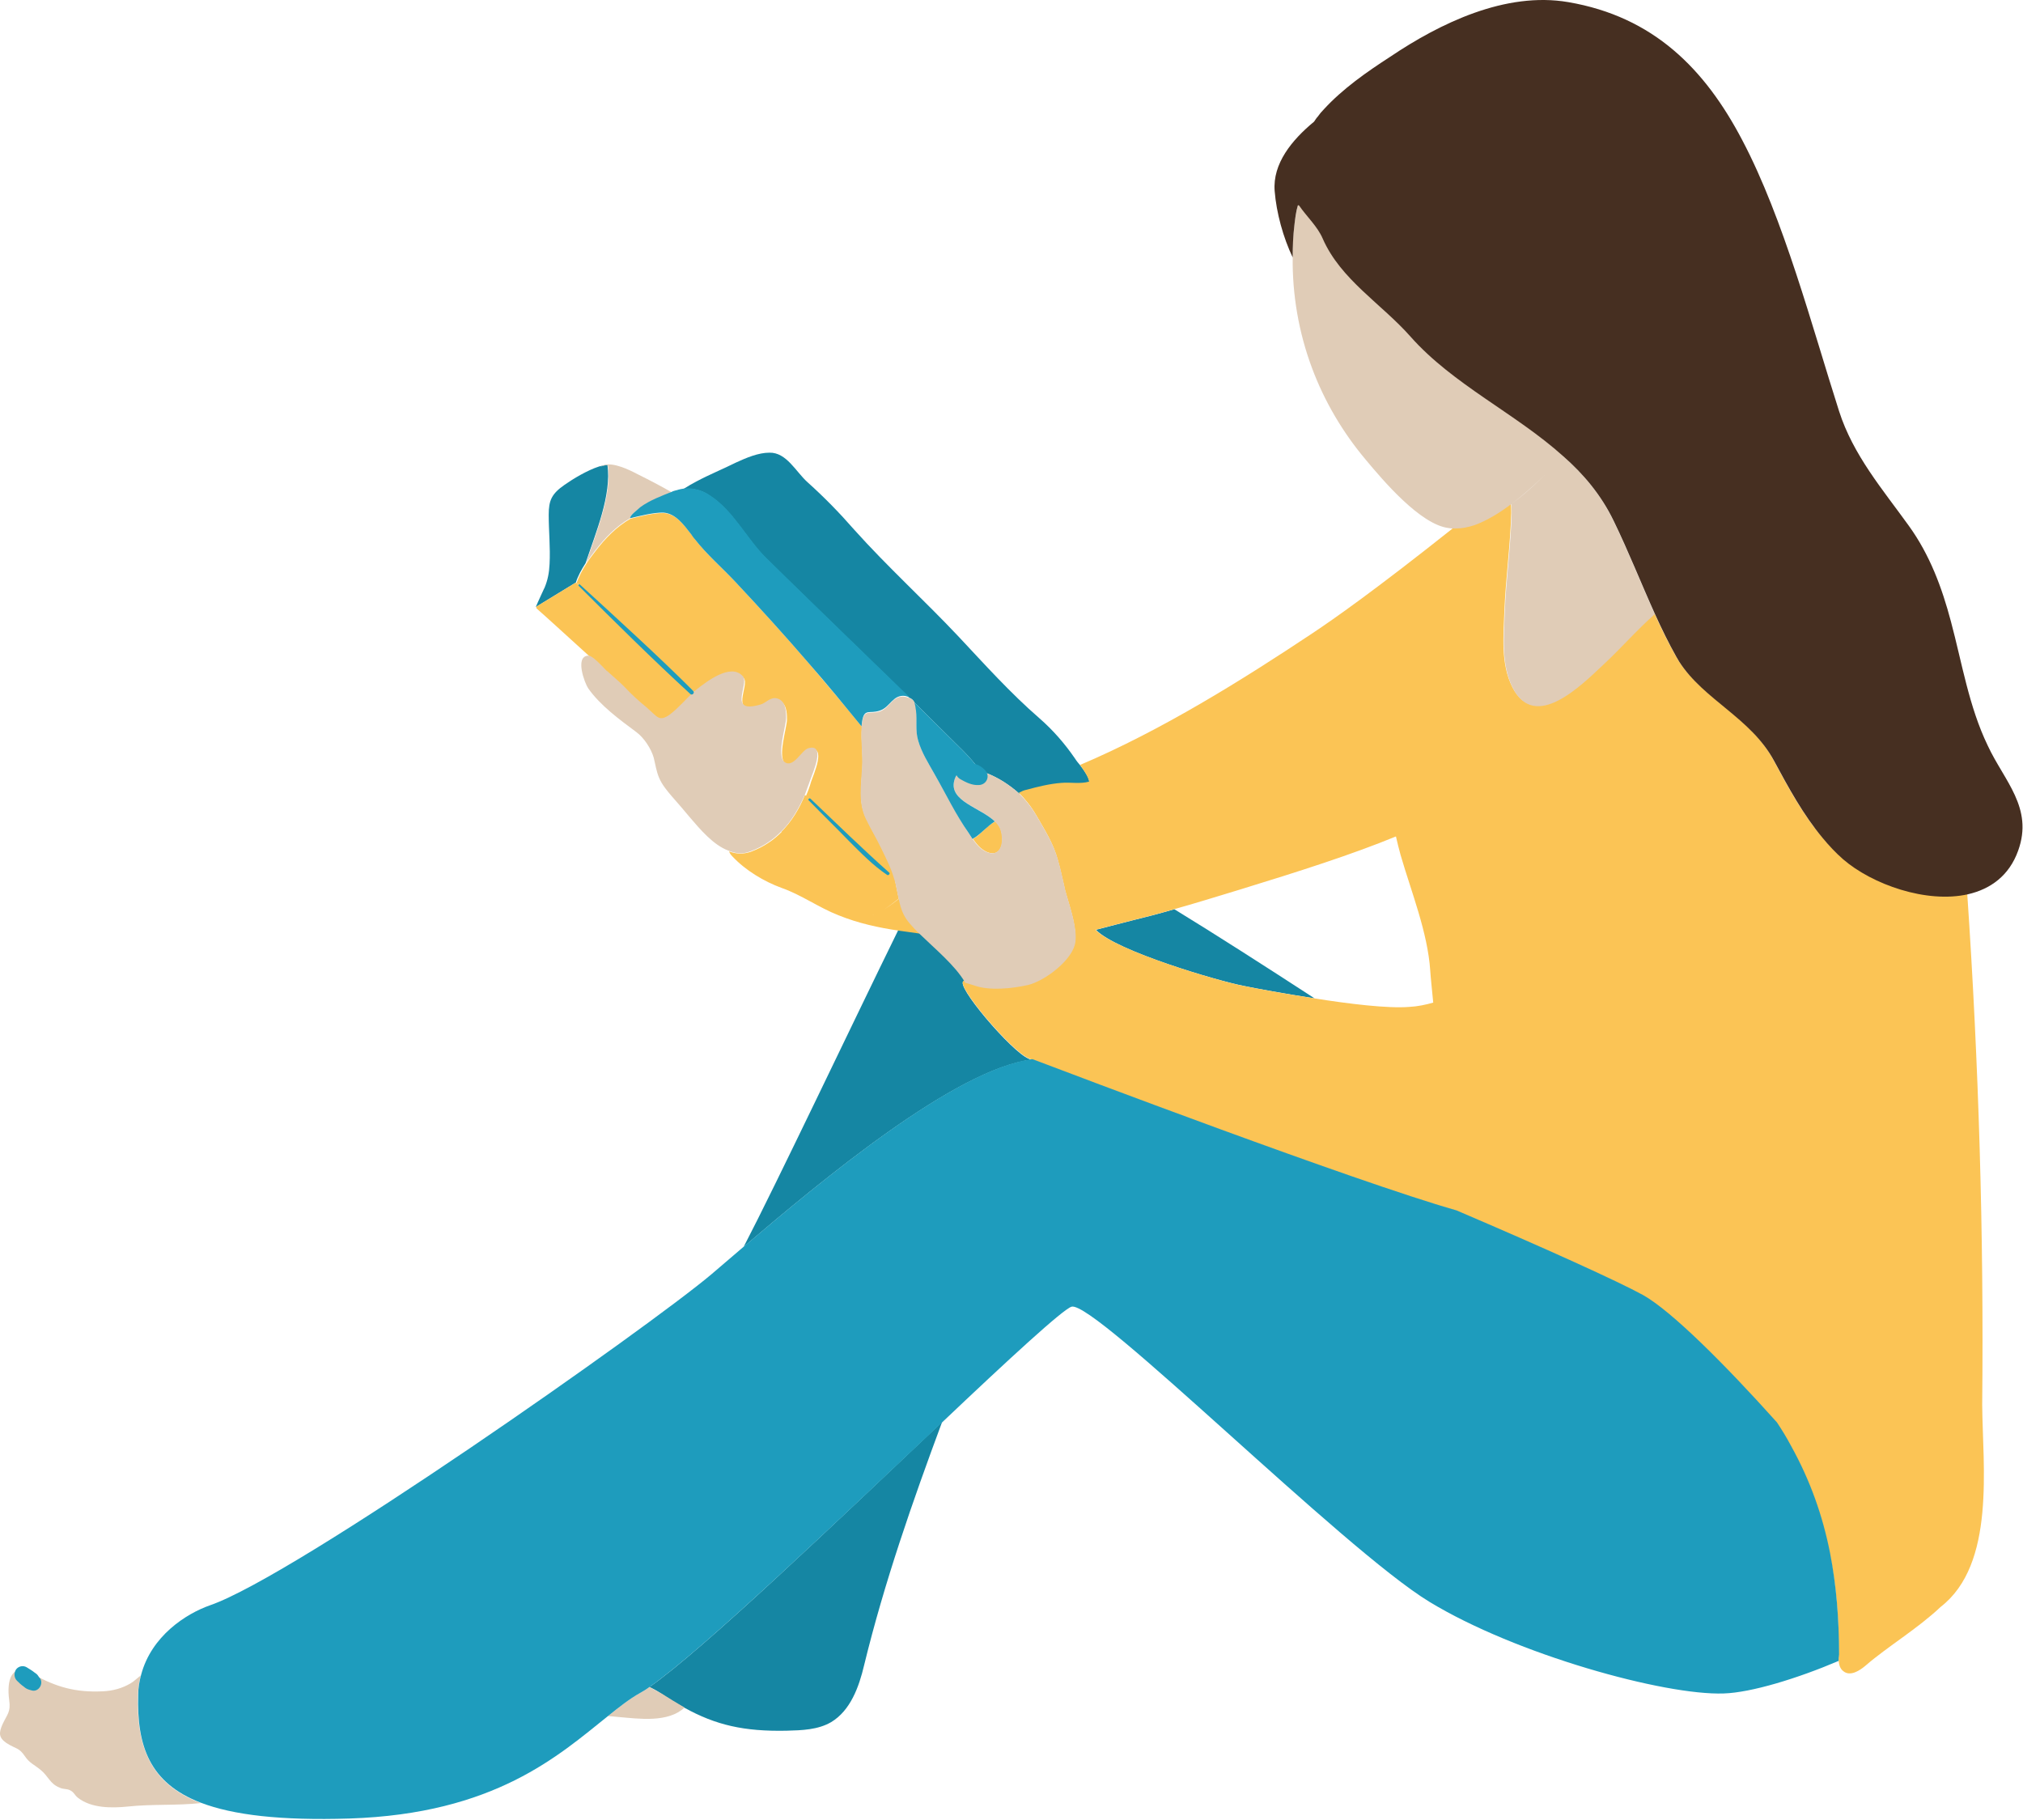 <svg width="339" height="305" viewBox="0 0 339 305" fill="none" xmlns="http://www.w3.org/2000/svg">
<path d="M183.653 155.8C185.879 155.228 188.035 154.652 190.047 154.15C191.841 153.718 194.067 153.146 196.795 152.356C203.835 156.664 211.878 161.828 220.28 167.284C215.178 166.494 210.512 165.634 208.431 165.202C204.267 164.412 187.031 159.388 183.653 155.8ZM172.379 177.401C169.577 176.327 159.74 164.77 161.538 164.412C161.608 164.412 161.682 164.412 161.682 164.342C160.028 161.544 156.724 158.816 154.14 156.302C152.918 156.158 151.7 156.018 150.548 155.8C142.866 171.448 130.152 198.286 124.627 208.906C137.694 197.784 160.102 179.125 172.955 177.545C172.667 177.545 172.523 177.475 172.379 177.401ZM108.827 282.683C109.473 282.971 110.119 283.329 110.765 283.761C112.131 284.695 113.423 285.481 114.645 286.127C119.957 289.073 124.696 290.147 131.806 290.003C134.39 289.933 137.048 289.859 139.274 288.567C142.504 286.629 143.944 282.683 144.804 279.025C148.178 265.172 152.918 251.61 157.876 238.259C140.496 254.696 117.731 276.511 108.827 282.683ZM114.501 81.953C115.291 81.451 116.151 80.949 116.727 80.661C118.879 79.513 121.179 78.579 123.33 77.505C125.054 76.716 127.066 75.851 128.934 75.851C131.806 75.781 133.386 79.081 135.324 80.805C138.196 83.389 140.64 85.899 143.154 88.771C148.754 95.017 154.93 100.612 160.604 106.64C164.981 111.306 169.293 116.116 174.173 120.35C176.473 122.358 178.411 124.583 180.135 127.093C180.349 127.451 180.711 127.883 181.069 128.315C181.789 129.249 182.505 130.323 182.579 131.113C181.069 131.545 179.489 131.183 177.909 131.327C175.971 131.471 173.959 132.047 172.091 132.475C171.663 132.619 171.157 132.763 170.799 132.981C170.009 132.261 169.149 131.615 168.141 130.969C167.351 130.467 165.915 129.677 164.41 129.249C163.476 128.097 162.472 126.879 161.394 125.801C158.666 123.078 155.934 120.42 153.206 117.692C153.062 117.334 152.774 117.046 152.346 116.902C144.302 109.08 136.258 101.328 128.288 93.507C125.054 90.277 122.829 85.615 118.953 83.101C117.661 82.167 116.081 81.739 114.501 81.953ZM89.937 101.616L96.401 97.671H96.475C96.833 96.523 97.479 95.375 98.125 94.371C99.849 89.203 102.507 82.957 101.787 77.863C101.359 77.933 100.927 78.007 100.425 78.151C98.413 78.797 96.043 80.229 94.607 81.237C92.451 82.743 91.949 83.821 91.949 86.261C91.949 88.985 92.237 91.713 92.093 94.511C92.023 95.947 91.805 97.169 91.233 98.531C91.159 98.605 90.945 99.177 90.657 99.752C90.299 100.543 89.867 101.472 89.797 101.69C89.867 101.69 89.937 101.69 89.937 101.616Z" fill="#1586A3"/>
<path d="M166.78 137.643C167.282 138.145 167.64 138.647 167.784 139.293C168.36 141.449 167.57 143.745 165.344 142.741C164.266 142.239 163.69 141.449 163.044 140.585C163.188 140.445 163.402 140.371 163.62 140.227C164.698 139.367 165.558 138.289 166.78 137.643ZM152.56 154.652C151.482 153.36 151.05 152.068 150.692 150.562C149.256 151.71 147.174 153.146 146.314 153.29C146.24 153.29 146.17 153.29 146.17 153.216C145.45 152.5 139.13 146.757 131.016 139.367C130.37 140.013 129.65 140.659 128.86 141.161C127.926 141.807 126.923 142.309 125.775 142.741C124.483 143.169 123.331 143.099 122.183 142.667C122.257 142.955 122.471 143.243 122.759 143.531C124.911 145.827 128.001 147.691 130.942 148.769C134.246 149.916 137.192 152.068 140.496 153.36C143.87 154.726 147.244 155.442 150.622 155.944C151.84 156.088 153.062 156.302 154.21 156.446C153.564 155.8 153.062 155.228 152.56 154.652ZM325.196 269.261C321.32 272.923 316.362 275.865 312.7 279.025C311.626 279.955 310.046 280.963 308.894 280.029C308.322 279.597 308.178 278.951 308.104 278.235C308.104 277.947 308.104 277.659 308.104 277.301C308.178 271.417 307.746 265.748 306.598 260.292C305.376 254.12 303.294 248.236 300.065 242.353C299.344 240.987 298.485 239.695 297.695 238.403C289.005 228.717 280.097 219.818 275.287 217.09C271.193 214.794 258.771 209.194 243.976 202.878C227.028 198.073 178.987 179.841 172.955 177.545C172.667 177.475 172.523 177.401 172.379 177.331C169.577 176.253 159.74 164.7 161.538 164.342C161.608 164.342 161.682 164.342 161.682 164.268C161.682 164.342 161.752 164.342 161.752 164.412C161.394 164.412 162.472 164.77 163.188 164.988C165.772 165.922 169.577 165.49 172.166 164.914C174.963 164.268 179.777 160.68 180.135 157.668C180.423 155.586 179.489 152.644 178.773 150.204C178.629 149.628 178.411 149.057 178.341 148.555C177.983 147.045 177.695 145.609 177.263 144.103C176.473 141.231 175.107 139.153 173.671 136.639C172.737 135.059 171.808 133.911 170.73 132.837C171.157 132.619 171.589 132.405 172.022 132.335C173.889 131.829 175.897 131.327 177.839 131.183C179.419 131.043 180.999 131.401 182.505 130.969C182.361 130.109 181.645 129.105 180.999 128.171C194.713 122.358 208.357 113.816 219.992 106.068C223.44 103.772 230.332 98.963 243.688 88.339C244.766 88.339 245.844 88.125 246.922 87.767C249.004 87.121 251.086 85.899 253.168 84.323C253.242 84.895 253.242 85.471 253.242 85.973C253.098 91.285 252.308 97.025 252.094 102.336C251.95 106.57 251.444 111.236 253.456 115.182C257.192 122.432 264.873 114.75 268.609 111.236C271.551 108.508 274.209 105.422 277.225 102.764C278.303 105.134 279.451 107.504 280.747 109.8C280.887 110.084 281.105 110.372 281.249 110.66C285.343 117.12 293.239 120.062 297.119 127.237C299.558 131.759 302.002 136.351 305.306 140.227C306.31 141.449 307.458 142.667 308.68 143.745C313.564 148.049 322.682 151.208 329.648 149.628C331.59 178.191 332.45 206.828 332.162 235.391C332.236 245.653 334.462 262.086 325.196 269.261ZM240.17 168C239.956 165.704 239.742 163.84 239.668 162.618C239.236 156.232 236.508 149.484 234.714 143.313C234.426 142.239 234.138 141.161 233.924 140.157C226.6 143.169 217.836 145.971 207.785 149.057C203.547 150.349 199.811 151.496 196.725 152.356C193.997 153.146 191.771 153.718 189.973 154.15C187.965 154.652 185.809 155.228 183.583 155.8C186.957 159.318 204.193 164.412 208.357 165.202C210.443 165.634 215.108 166.494 220.206 167.284C226.094 168.218 232.558 169.008 236.15 168.72C237.586 168.646 238.878 168.362 240.17 168ZM147.75 142.095C146.96 140.445 145.952 138.791 145.162 137.141C143.8 134.487 144.372 131.471 144.516 128.603C144.66 126.377 144.228 124.008 144.446 121.786C141.574 118.268 138.628 114.75 135.682 111.306C131.662 106.64 127.499 102.048 123.261 97.527C121.035 95.157 118.521 93.005 116.509 90.421C116.295 90.137 116.081 89.849 115.863 89.561C114.645 87.981 113.279 86.117 111.267 85.973C109.687 85.899 107.247 86.545 105.667 86.907C103.297 88.269 101.429 90.207 99.779 92.359C99.347 92.935 98.771 93.651 98.269 94.441C97.623 95.445 96.977 96.593 96.619 97.741C96.689 97.741 96.763 97.741 96.833 97.815L116.509 116.116C116.653 115.972 116.797 115.828 116.941 115.754C118.521 114.462 122.685 111.236 124.627 113.602C125.701 114.894 121.969 119.988 127.569 118.338C128.503 118.054 129.223 116.902 130.44 117.334C131.806 117.766 131.876 119.416 131.876 120.564C131.876 121.926 130.226 126.879 131.593 127.957C133.098 129.105 134.464 126.02 135.612 125.657C138.628 124.798 136.258 129.895 135.9 131.043C135.682 131.829 135.398 132.619 135.036 133.409L150.12 147.403C149.4 145.395 148.54 143.745 147.75 142.095ZM99.059 110.228C94.319 105.924 90.945 102.838 89.937 101.974C89.867 101.904 89.867 101.76 89.867 101.691L89.937 101.616L96.401 97.671H96.475C96.545 97.671 96.619 97.671 96.689 97.741L116.365 116.042C114.929 117.334 113.781 118.77 112.275 119.918C110.477 121.21 110.189 120.35 108.609 118.984C107.173 117.692 105.737 116.4 104.375 115.108C103.655 114.392 102.795 113.676 102.005 112.956C101.787 112.742 101.573 112.598 101.429 112.384C100.927 111.952 99.849 110.73 99.059 110.228ZM149.976 147.189L134.892 133.195C133.962 135.491 132.666 137.643 130.942 139.367C139.06 146.757 145.38 152.57 146.096 153.216C146.17 153.29 146.24 153.29 146.24 153.29C147.174 153.216 149.186 151.71 150.622 150.562C150.404 149.703 150.26 148.769 150.046 147.835C150.046 147.621 149.976 147.403 149.976 147.189Z" fill="#FBC455"/>
<path d="M33.639 302.132C29.619 302.564 25.451 302.276 21.431 302.708C18.703 302.992 15.325 302.992 13.099 301.272C12.453 300.77 12.453 300.338 11.737 299.98C11.161 299.692 10.585 299.836 10.013 299.548C8.359 298.902 8.145 297.684 6.853 296.606C5.631 295.602 4.985 295.458 4.195 294.31C3.191 292.805 2.685 293.088 1.105 292.084C-0.256 291.15 -0.187 290.361 0.39 288.999C1.249 287.135 1.825 286.917 1.537 284.835C1.105 281.679 1.825 278.379 5.561 280.531C9.367 282.683 12.671 283.617 17.193 283.403C18.917 283.329 20.497 282.897 21.933 282.037C22.509 281.679 23.011 281.177 23.583 280.745C23.299 281.823 23.155 282.971 23.081 284.189C22.937 292.586 25.023 298.832 33.639 302.132ZM108.827 282.683C108.251 283.115 107.749 283.403 107.247 283.687C105.449 284.695 103.729 286.057 101.861 287.563C102.149 287.563 103.009 287.637 103.655 287.707C107.103 287.995 111.913 288.711 114.715 286.127C113.493 285.411 112.201 284.621 110.835 283.761C110.119 283.403 109.473 283.041 108.827 282.683ZM253.242 84.467C253.311 85.039 253.311 85.615 253.311 86.117C253.167 91.425 252.377 97.169 252.164 102.48C252.02 106.714 251.518 111.376 253.53 115.326C257.261 122.572 264.947 114.894 268.679 111.376C271.625 108.652 274.283 105.566 277.299 102.908C274.929 97.671 272.847 92.359 270.333 87.191C268.251 82.887 265.305 79.369 261.857 76.358C259.343 79.225 256.327 82.241 253.242 84.467ZM253.242 84.467C256.327 82.167 259.343 79.225 261.931 76.358C253.957 69.178 243.474 64.372 236.364 56.332C231.48 50.806 224.658 46.787 221.642 39.899C220.708 37.817 218.844 36.093 217.548 34.159C217.264 35.163 217.046 36.311 216.902 37.673C216.688 39.467 216.618 41.261 216.618 43.055C216.544 49.371 217.622 55.686 219.848 61.644C221.93 67.24 225.02 72.482 228.896 77.073C231.768 80.517 238.018 87.911 242.758 88.483C243.116 88.557 243.474 88.557 243.906 88.557C244.984 88.557 246.058 88.339 247.136 87.981C249.078 87.265 251.16 86.043 253.242 84.467ZM98.199 94.371C98.701 93.581 99.273 92.861 99.705 92.289C101.359 90.137 103.223 88.199 105.593 86.833C105.523 86.331 106.889 85.397 107.317 85.113C108.897 83.961 110.765 83.175 112.633 82.529C110.765 81.451 108.971 80.517 106.815 79.443C105.449 78.723 102.795 77.431 101.215 77.933C100.997 78.007 100.713 78.151 100.495 78.221C100.997 78.077 101.429 77.933 101.861 77.933C102.577 82.957 99.923 89.203 98.199 94.371ZM163.262 165.132C165.846 166.062 169.651 165.634 172.235 165.058C175.037 164.412 179.847 160.824 180.209 157.812C180.493 155.73 179.559 152.788 178.843 150.348C178.699 149.772 178.485 149.201 178.411 148.694C178.053 147.189 177.765 145.753 177.333 144.247C176.543 141.375 175.181 139.293 173.745 136.783C172.811 135.203 171.877 134.055 170.799 132.981C170.009 132.261 169.15 131.615 168.141 130.969C167.352 130.467 165.916 129.677 164.41 129.249C162.398 128.673 160.386 128.673 159.884 130.899C159.094 134.273 164.41 135.347 166.706 137.643C167.207 138.145 167.57 138.647 167.714 139.293C168.285 141.449 167.495 143.745 165.27 142.741C164.192 142.239 163.62 141.449 162.974 140.585C162.756 140.227 162.542 139.939 162.328 139.581C160.102 136.351 158.522 132.981 156.58 129.677C155.576 127.883 154.428 126.019 153.852 124.082C153.35 122.358 153.708 120.852 153.564 119.128C153.494 118.556 153.42 118.124 153.28 117.766C153.136 117.408 152.848 117.12 152.416 116.976C152.202 116.902 151.984 116.832 151.7 116.762C149.614 116.4 149.112 118.626 147.462 119.202C145.664 119.774 144.804 118.7 144.446 121.14C144.446 121.354 144.372 121.642 144.372 121.856C144.228 124.082 144.59 126.447 144.446 128.673C144.302 131.545 143.8 134.557 145.092 137.215C145.882 138.865 146.886 140.515 147.676 142.165C148.466 143.815 149.33 145.469 149.832 147.263C149.902 147.477 149.976 147.69 150.046 147.979C150.26 148.912 150.404 149.842 150.622 150.706C150.91 152.142 151.338 153.504 152.49 154.796C152.992 155.372 153.494 155.944 154.14 156.52C156.724 159.03 160.028 161.758 161.682 164.556C161.682 164.63 161.752 164.63 161.752 164.7C161.464 164.556 162.542 164.914 163.262 165.132ZM125.701 142.667C126.853 142.239 127.856 141.737 128.79 141.091C129.58 140.585 130.296 139.939 130.942 139.293C132.666 137.573 133.888 135.421 134.892 133.121C135.18 132.335 135.468 131.545 135.756 130.755C136.114 129.677 138.484 124.509 135.468 125.373C134.32 125.657 132.954 128.817 131.448 127.669C130.082 126.591 131.732 121.642 131.732 120.276C131.732 119.128 131.662 117.478 130.296 117.046C129.078 116.688 128.358 117.836 127.424 118.054C121.825 119.704 125.631 114.606 124.483 113.314C122.471 111.018 118.377 114.248 116.797 115.47C116.653 115.614 116.509 115.684 116.365 115.828C114.929 117.12 113.781 118.556 112.275 119.704C110.477 120.996 110.189 120.132 108.609 118.77C108.539 118.7 108.539 118.7 108.469 118.626C106.889 117.334 106.025 116.544 104.589 115.038C104.519 114.968 104.519 114.968 104.445 114.894C103.729 114.178 102.865 113.458 102.075 112.742C101.931 112.598 101.787 112.454 101.643 112.384C101.573 112.31 101.573 112.31 101.503 112.24C100.927 111.664 99.849 110.446 99.059 110.014C98.845 109.87 98.701 109.87 98.483 109.87C96.331 110.084 97.981 114.462 98.557 115.326C100.569 118.194 103.799 120.564 106.601 122.646C107.893 123.58 109.115 125.443 109.543 126.949C109.831 128.097 109.975 129.249 110.477 130.397C110.979 131.545 111.769 132.475 112.559 133.409C113.567 134.557 114.571 135.705 115.575 136.927C117.299 138.935 119.525 141.593 122.039 142.523C123.261 143.025 124.409 143.169 125.701 142.667Z" fill="#E0CCB7"/>
<path d="M338.193 142.523C336.687 146.757 333.527 148.982 329.791 149.842C322.826 151.422 313.708 148.192 308.824 143.959C307.602 142.885 306.454 141.663 305.45 140.445C302.146 136.495 299.702 131.973 297.262 127.451C293.382 120.276 285.482 117.264 281.393 110.874C281.249 110.59 281.031 110.302 280.887 110.014C279.595 107.718 278.447 105.348 277.369 102.982C274.999 97.741 272.917 92.433 270.403 87.265C268.321 82.957 265.375 79.443 261.931 76.427C253.957 69.252 243.474 64.442 236.364 56.406C231.48 50.881 224.658 46.861 221.642 39.969C220.782 37.961 218.984 36.311 217.692 34.443C217.622 34.373 217.478 34.373 217.478 34.443C217.19 35.377 217.046 36.455 216.902 37.747C216.688 39.541 216.618 41.335 216.618 43.129C215.038 39.825 213.886 35.665 213.598 32.003C213.24 27.412 216.474 23.466 220.206 20.38C220.424 20.092 220.564 19.804 220.782 19.59C221.14 19.088 221.498 18.656 221.86 18.298C225.02 14.854 229.04 12.052 232.916 9.542C241.322 3.873 252.307 -1.439 262.791 0.355C277.081 2.795 285.701 11.55 291.946 23.466C298.912 36.669 303.652 54.752 308.178 68.894C310.548 76.284 315.502 82.027 319.884 88.125C323.402 93.005 325.414 98.461 326.92 104.13C328.788 111.092 329.935 118.412 333.095 124.941C335.823 130.825 340.781 135.347 338.193 142.523Z" fill="#462F21"/>
<path d="M308.104 278.305C301.212 281.247 293.456 283.617 288.86 283.761C278.949 284.119 254.031 277.231 239.524 268.401C225.02 259.576 183.439 217.88 179.563 218.953C178.123 219.385 169.075 227.709 157.876 238.333C140.496 254.696 117.73 276.511 108.827 282.683C108.251 283.115 107.749 283.403 107.247 283.687C105.449 284.695 103.729 286.057 101.861 287.563C93.603 294.166 82.901 303.926 58.556 304.716C46.994 305.074 39.094 304.14 33.638 302.062C25.023 298.758 22.937 292.516 23.155 284.049C23.155 282.827 23.369 281.679 23.657 280.601C25.381 274.145 31.125 270.413 35.218 268.977C49.582 264.024 108.897 222.257 119.24 213.502C120.746 212.21 122.614 210.63 124.696 208.836C137.768 197.71 160.171 179.051 173.025 177.475C179.057 179.771 227.102 197.998 244.049 202.808C258.841 209.124 271.193 214.72 275.361 217.016C280.171 219.743 289.074 228.643 297.764 238.333C298.624 239.625 299.414 240.917 300.134 242.278C303.364 248.092 305.45 254.05 306.668 260.222C307.746 265.748 308.178 271.417 308.178 277.231C308.104 277.659 308.104 278.017 308.104 278.305ZM105.593 86.833C107.103 86.475 109.617 85.829 111.197 85.899C113.205 86.043 114.571 87.911 115.793 89.491C116.006 89.775 116.22 90.137 116.438 90.351C118.45 92.935 120.96 95.087 123.186 97.457C127.424 101.974 131.592 106.57 135.612 111.236C138.628 114.68 141.5 118.194 144.372 121.712C144.372 121.498 144.446 121.21 144.446 120.996C144.804 118.556 145.664 119.704 147.462 119.058C149.186 118.482 149.614 116.33 151.7 116.618C151.984 116.688 152.202 116.762 152.416 116.832C144.372 109.01 136.328 101.258 128.358 93.437C125.128 90.207 122.902 85.541 119.022 83.031C117.661 82.097 116.081 81.665 114.501 81.883C113.994 81.953 113.493 82.097 112.991 82.241C112.847 82.311 112.703 82.311 112.633 82.385C110.835 83.101 108.897 83.821 107.317 84.969C106.889 85.397 105.523 86.331 105.593 86.833ZM153.852 124.081C154.428 126.089 155.576 127.883 156.579 129.677C158.522 133.051 160.101 136.425 162.327 139.581C162.541 139.939 162.755 140.227 162.973 140.585C163.117 140.445 163.331 140.371 163.545 140.227C164.697 139.367 165.557 138.363 166.705 137.643C164.335 135.347 159.093 134.273 159.883 130.899C160.385 128.673 162.397 128.673 164.409 129.249C163.475 128.097 162.471 126.879 161.393 125.801C158.666 123.078 155.934 120.42 153.206 117.692C153.35 118.054 153.42 118.556 153.494 119.058C153.708 120.852 153.35 122.357 153.852 124.081ZM5.343 283.259C5.055 283.185 4.771 283.115 4.483 282.971C4.339 282.897 4.125 282.757 3.981 282.613C3.549 282.325 3.191 281.967 2.829 281.609C2.327 281.103 2.327 280.317 2.685 279.741C3.117 279.165 3.907 279.025 4.483 279.383C4.915 279.671 5.343 279.885 5.775 280.243C5.989 280.387 6.207 280.531 6.351 280.745C6.495 280.963 6.635 281.177 6.779 281.321C7.281 282.325 6.351 283.543 5.343 283.259ZM165.055 129.031C164.553 128.529 164.121 128.241 163.475 128.027C163.043 127.883 162.541 127.739 162.109 127.595C161.319 127.381 160.529 127.813 160.241 128.529C159.957 129.249 160.171 130.109 160.891 130.541C161.895 131.113 162.899 131.615 164.051 131.545C165.343 131.471 165.989 130.035 165.055 129.031ZM115.649 116.256C109.617 110.73 102.795 103.986 96.977 98.172C96.833 98.028 97.047 97.814 97.191 97.959C103.223 103.484 110.333 109.944 116.15 115.754C116.508 116.116 115.937 116.618 115.649 116.256ZM148.968 146.185C144.446 142.165 140.208 138.005 135.826 133.841C135.612 133.627 135.324 133.985 135.538 134.129C137.768 136.425 140.064 138.647 142.29 140.947C144.302 142.955 146.314 145.037 148.68 146.617C148.898 146.756 149.256 146.329 148.968 146.185Z" fill="#1E9CBD"/>
</svg>
